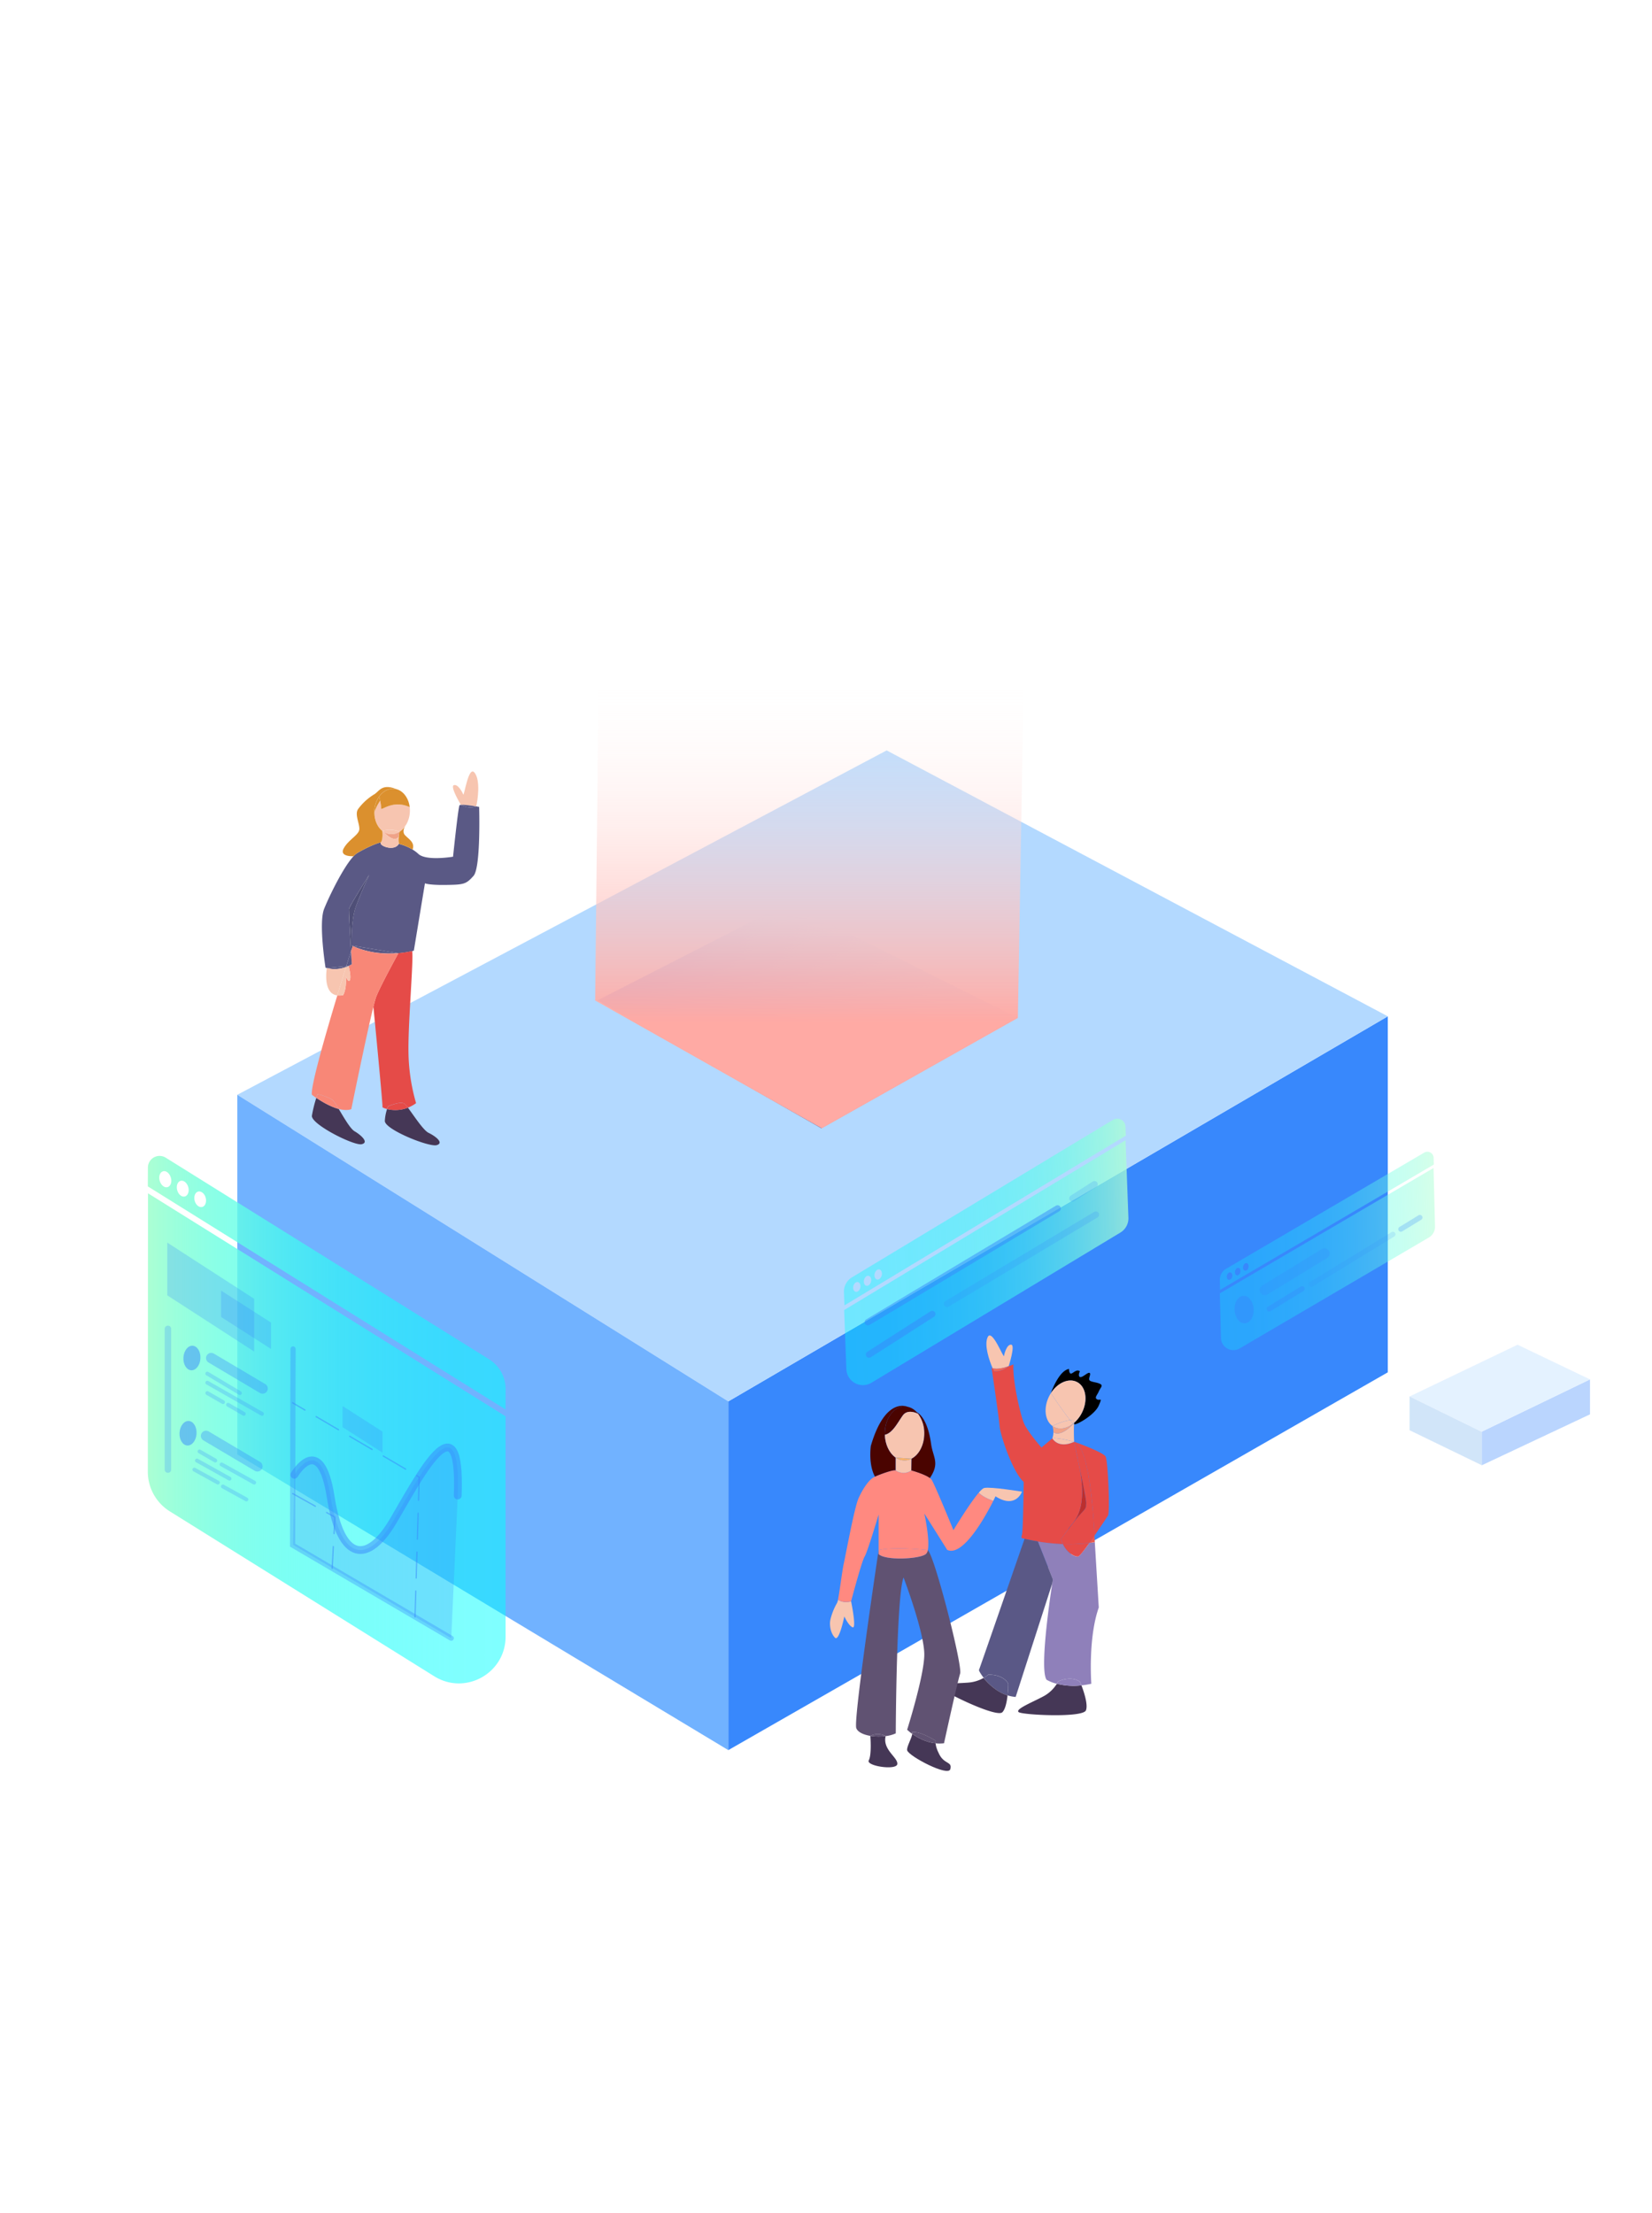 <svg xmlns="http://www.w3.org/2000/svg" xmlns:xlink="http://www.w3.org/1999/xlink" viewBox="0 0 1274 1706"><defs><style>.cls-1{isolation:isolate;}.cls-12,.cls-2,.cls-25{fill:#3888fc;}.cls-3{fill:#b3d9ff;}.cls-4{fill:#71b2ff;}.cls-5{fill:url(#linear-gradient);}.cls-6{fill:url(#linear-gradient-2);}.cls-14,.cls-29,.cls-7{opacity:0.35;}.cls-8{fill:#7bb5ef;}.cls-12,.cls-20,.cls-24,.cls-26,.cls-27,.cls-9{opacity:0.5;}.cls-10{fill:url(#linear-gradient-3);}.cls-11{fill:url(#linear-gradient-4);}.cls-12,.cls-13,.cls-14,.cls-15,.cls-16,.cls-20,.cls-21,.cls-24,.cls-25,.cls-26,.cls-28,.cls-29,.cls-30{mix-blend-mode:multiply;}.cls-13,.cls-14,.cls-15,.cls-16,.cls-20,.cls-21,.cls-24,.cls-26,.cls-27,.cls-28,.cls-29,.cls-30{fill:none;stroke:#3888fc;stroke-linecap:round;stroke-miterlimit:10;}.cls-13,.cls-29{stroke-width:8px;}.cls-13,.cls-16,.cls-25,.cls-28,.cls-30{opacity:0.25;}.cls-14,.cls-15,.cls-16{stroke-width:4px;}.cls-15{opacity:0.15;}.cls-17{opacity:0.75;}.cls-18{fill:url(#linear-gradient-5);}.cls-19{fill:url(#linear-gradient-6);}.cls-20,.cls-21,.cls-28{stroke-width:5px;}.cls-21{opacity:0.2;}.cls-22{fill:url(#linear-gradient-7);}.cls-23{fill:url(#linear-gradient-8);}.cls-24{stroke-width:6px;}.cls-26,.cls-27{stroke-dasharray:20 10;}.cls-30{stroke-width:3px;}.cls-31{fill:#5a5985;}.cls-32{fill:#f7c5b0;}.cls-33{fill:#453756;}.cls-34{fill:#e54b48;}.cls-35{fill:#db902e;}.cls-36{fill:#f88777;}.cls-37{fill:#efa389;}.cls-38{fill:#4f4f77;}.cls-39{fill:#8f80ba;}.cls-40{fill:#ea594e;}.cls-41{fill:#bc2f2f;}.cls-42{fill:#5a5886;}.cls-43{fill:#f56856;}.cls-44{fill:#ff8980;}.cls-45{fill:#605272;}.cls-46{fill:#4a0400;}.cls-47{fill:#f9b26b;}</style><linearGradient id="linear-gradient" x1="634.05" y1="705.21" x2="609.31" y2="864.05" gradientUnits="userSpaceOnUse"><stop offset="0" stop-color="#fff" stop-opacity="0"/><stop offset="0.06" stop-color="#6abeff" stop-opacity="0.02"/><stop offset="0.53" stop-color="#3166ff" stop-opacity="0.84"/><stop offset="0.78" stop-color="#0636a1" stop-opacity="0.99"/><stop offset="0.96" stop-color="#002f94"/></linearGradient><linearGradient id="linear-gradient-2" x1="624.77" y1="461.03" x2="624.77" y2="869.93" gradientUnits="userSpaceOnUse"><stop offset="0.14" stop-color="#fff" stop-opacity="0"/><stop offset="0.8" stop-color="#ffaaa4"/></linearGradient><linearGradient id="linear-gradient-3" x1="876.91" y1="1012.33" x2="1044.12" y2="1012.33" gradientTransform="translate(37.95 -16.94) rotate(-1.44)" gradientUnits="userSpaceOnUse"><stop offset="0" stop-color="aqua" stop-opacity="0.5"/><stop offset="0.15" stop-color="#04fffe" stop-opacity="0.51"/><stop offset="0.3" stop-color="#11fffb" stop-opacity="0.55"/><stop offset="0.46" stop-color="#26fff5" stop-opacity="0.61"/><stop offset="0.62" stop-color="#4fe" stop-opacity="0.7"/><stop offset="0.78" stop-color="#6affe4" stop-opacity="0.81"/><stop offset="0.94" stop-color="#98ffd8" stop-opacity="0.94"/><stop offset="1" stop-color="#abffd3"/></linearGradient><linearGradient id="linear-gradient-4" x1="877.18" y1="982.61" x2="1044.39" y2="982.61" xlink:href="#linear-gradient-3"/><linearGradient id="linear-gradient-5" x1="558.65" y1="1027.97" x2="780.43" y2="1027.97" gradientTransform="translate(52.74 -28.24) rotate(-2.16)" xlink:href="#linear-gradient-3"/><linearGradient id="linear-gradient-6" x1="559" y1="988.55" x2="780.79" y2="988.55" gradientTransform="translate(52.74 -28.24) rotate(-2.16)" xlink:href="#linear-gradient-3"/><linearGradient id="linear-gradient-7" x1="114.01" y1="1108.92" x2="390" y2="1108.92" gradientUnits="userSpaceOnUse"><stop offset="0" stop-color="#abffd3"/><stop offset="0.06" stop-color="#98ffd8" stop-opacity="0.94"/><stop offset="0.22" stop-color="#6affe4" stop-opacity="0.81"/><stop offset="0.38" stop-color="#4fe" stop-opacity="0.7"/><stop offset="0.54" stop-color="#26fff5" stop-opacity="0.61"/><stop offset="0.7" stop-color="#11fffb" stop-opacity="0.55"/><stop offset="0.85" stop-color="#04fffe" stop-opacity="0.51"/><stop offset="1" stop-color="aqua" stop-opacity="0.5"/></linearGradient><linearGradient id="linear-gradient-8" x1="114" y1="988.9" x2="389.93" y2="988.9" xlink:href="#linear-gradient-7"/></defs><title>MongoDB_Isometric_Zoom2</title><g class="cls-1"><g id="bottom_block" data-name="bottom block"><polygon class="cls-2" points="1070.26 783.55 1070.26 1058.01 561.66 1349.28 561.66 1080.42 1070.26 783.55"/><polygon class="cls-3" points="1070.26 783.55 561.66 1080.42 183.01 844.04 683.77 578.54 1070.26 783.55"/><polygon class="cls-4" points="561.66 1080.42 561.66 1349.28 183.01 1121.31 183.01 844.04 561.66 1080.42"/><polygon class="cls-5" points="633.36 869.81 784.6 784.67 607.59 696.17 460.84 771.22 633.36 869.81"/></g><g id="bottom_right_light" data-name="bottom right light"><polygon class="cls-6" points="458.97 771.34 633.73 869.93 784.97 784.79 790.57 461.03 633.73 527.13 462.33 461.03 458.97 771.34"/></g><g id="Extended_blocks" data-name="Extended blocks"><g class="cls-7"><polygon class="cls-2" points="1226.18 1063.47 1226.18 1090.41 1142.66 1129.71 1142.66 1129.61 1142.66 1103.88 1142.66 1103.78 1226.18 1063.47"/><polygon class="cls-3" points="1226.18 1063.47 1142.66 1103.78 1142.66 1103.88 1087.07 1076.63 1170.34 1036.73 1226.18 1063.47"/><polygon class="cls-8" points="1142.66 1103.88 1142.66 1129.61 1087.07 1102.66 1087.07 1076.63 1142.66 1103.88"/></g></g><g id="Code_panels" data-name="Code panels"><g class="cls-9"><path class="cls-10" d="M941.58,1031.57a9.61,9.61,0,0,0,14.47,8l145.87-85.49a9.61,9.61,0,0,0,4.75-8.54l-1.13-45.07L940.71,997.13Z"/><path class="cls-11" d="M1098.37,888.62l-152.9,89.61a9.61,9.61,0,0,0-4.75,8.54l.19,7.68,164.83-96.6-.13-5.21A4.81,4.81,0,0,0,1098.37,888.62ZM950.26,984.33c-.38,1.55-1.59,2.58-2.71,2.31s-1.7-1.76-1.32-3.31,1.59-2.58,2.71-2.31S950.64,982.78,950.26,984.33Zm6.28-3.49c-.39,1.58-1.62,2.63-2.74,2.36s-1.71-1.78-1.32-3.36,1.61-2.63,2.73-2.35S956.93,979.26,956.54,980.84Zm6.27-3.59c-.4,1.6-1.63,2.68-2.76,2.4s-1.72-1.81-1.32-3.41,1.63-2.68,2.76-2.4S963.21,975.64,962.81,977.25Z"/></g><ellipse class="cls-12" cx="959.35" cy="1009.72" rx="7.36" ry="10.61" transform="translate(-57.28 57.7) rotate(-3.35)"/><line class="cls-13" x1="975.45" y1="994.55" x2="1021.41" y2="966.44"/><line class="cls-14" x1="978.81" y1="1009.12" x2="1004.19" y2="993.59"/><line class="cls-15" x1="1011.3" y1="990.07" x2="1074.18" y2="951.61"/><line class="cls-16" x1="1080.32" y1="947.64" x2="1094.98" y2="938.67"/><g class="cls-17"><path class="cls-18" d="M652.71,1055.61a12.76,12.76,0,0,0,19.34,10.44l192-115.81a12.78,12.78,0,0,0,6.16-11.4L868,879.09,651,1010Z"/><path class="cls-19" d="M858.28,863.41,657,984.81a12.76,12.76,0,0,0-6.15,11.41l.38,10.18,217-130.87-.26-6.9A6.38,6.38,0,0,0,858.28,863.41ZM663.44,992.81c-.48,2.07-2.07,3.46-3.55,3.11s-2.29-2.3-1.81-4.36,2.07-3.45,3.55-3.11S663.92,990.75,663.44,992.81Zm8.27-4.72c-.49,2.1-2.1,3.52-3.59,3.17s-2.3-2.33-1.81-4.43,2.1-3.52,3.59-3.17S672.2,986,671.71,988.09Zm8.26-4.87c-.5,2.13-2.12,3.58-3.62,3.23s-2.31-2.37-1.81-4.5,2.12-3.58,3.62-3.23S680.47,981.08,680,983.22Z"/></g><line class="cls-20" x1="669.28" y1="1019.36" x2="815.59" y2="931.7"/><line class="cls-21" x1="730.35" y1="1005.21" x2="845.1" y2="936.45"/><line class="cls-21" x1="827.03" y1="923.93" x2="844.07" y2="913.02"/><line class="cls-20" x1="670.22" y1="1044.26" x2="718.92" y2="1013.09"/><path class="cls-22" d="M131,1165.23l203.85,127.09c24,15,55.05-2.29,55.05-30.55V1092H390L114.13,920,114,1134.66A36,36,0,0,0,131,1165.23Z"/><path class="cls-23" d="M377.22,1048,127.83,892.54a9,9,0,0,0-13.77,7.59L114,914.65l275.87,172,.06-15.58A27,27,0,0,0,377.22,1048ZM129.15,915.25c-2.37.65-5-1.56-6-4.94s.25-6.63,2.62-7.28,5,1.56,6,4.94S131.52,914.6,129.15,915.25Zm13.41,7.18c-2.35.64-5-1.53-5.9-4.84s.26-6.53,2.62-7.18,5,1.53,5.91,4.84S144.92,921.78,142.56,922.43ZM156,930.5c-2.34.64-5-1.48-5.85-4.74s.28-6.43,2.62-7.07,5,1.49,5.85,4.75S158.32,929.86,156,930.5Z"/><ellipse class="cls-12" cx="148" cy="1046.89" rx="9.47" ry="6.57" transform="translate(-905.74 1133.55) rotate(-86.65)"/><ellipse class="cls-12" cx="145" cy="1104.89" rx="9.47" ry="6.57" transform="translate(-966.47 1185.17) rotate(-86.65)"/><polyline class="cls-14" points="348 1263 225.62 1191.25 226 1040"/><path class="cls-24" d="M227,1137s20-34,28,17,29,51,48,19,53-99,50-20"/><path class="cls-25" d="M353,1153c3-79-31-12-50,20s-40,32-48-19-28-17-28-17l-1,54,122,72Z"/><polyline class="cls-26" points="320.06 1246.6 323.29 1138.78 225.62 1081.5"/><polyline class="cls-27" points="225.72 1151.5 258.27 1169.67 256.17 1209.16"/><polygon class="cls-25" points="196 1042 129 998.67 129 958 196 1001.33 196 1042"/><polygon class="cls-25" points="209.02 1040 170.51 1015.34 170.51 995 209.02 1019.66 209.02 1040"/><polygon class="cls-25" points="295.02 1120 264.21 1100.27 264.21 1084 295.02 1103.73 295.02 1120"/><line class="cls-28" x1="129.5" y1="1024.5" x2="129.5" y2="1133"/><line class="cls-29" x1="162.89" y1="1047.02" x2="202.5" y2="1070.5"/><line class="cls-30" x1="159.89" y1="1059.02" x2="185" y2="1074"/><line class="cls-30" x1="159.89" y1="1066.02" x2="202" y2="1090"/><line class="cls-30" x1="159.89" y1="1074.02" x2="172" y2="1081"/><line class="cls-30" x1="175.89" y1="1083.02" x2="188" y2="1090"/><line class="cls-30" x1="153.89" y1="1119.02" x2="166" y2="1126"/><line class="cls-30" x1="170.89" y1="1129.02" x2="196" y2="1143"/><line class="cls-30" x1="151.89" y1="1126.02" x2="177" y2="1140"/><line class="cls-30" x1="149.89" y1="1133.02" x2="168" y2="1143"/><line class="cls-30" x1="171.89" y1="1146.02" x2="190" y2="1156"/><line class="cls-29" x1="158.89" y1="1107.02" x2="198.5" y2="1130.5"/></g><g id="People"><path class="cls-31" d="M284.72,674.43c-.46.74-15.46,24.43-15.63,26.56-.12,1.45.93,20.17,1.62,32.24-.87,2.76-2.13,6.78-3.66,11.66l-15,1.47c-.33-.08-.66-.18-1-.29,0,0-5.48-34.37-1.1-45.33,3.85-9.66,14.85-32.28,22.72-40.63a14.41,14.41,0,0,1,3-2.53c7.77-4.59,15.87-7.85,18.06-8.1-1.94,2.45,10.28,7.36,13.83,1.12A39.58,39.58,0,0,1,318.19,655a26.39,26.39,0,0,1,4.4,3.31c6.06,5.71,26.79,2.18,26.79,2.18s4-38.4,5-39.63a1.69,1.69,0,0,1,1.08-.37c6.85,3.57,11.78,1.19,11.78,1.19l2.27.41s1.43,46.67-4.32,53.16-7.51,6.79-21,7S327.71,681,327.71,681l-8.57,51.95s-.47.14-1.32.34a74.51,74.51,0,0,1-10.59,1.64L272,729.07s0,.1-.1.28l-.77-.35s-.58-19.62,3.33-30.18C278.31,688.46,284.49,675,284.72,674.43Z"/><path class="cls-32" d="M366,595.74c4.73,6,2.35,21.49,1.24,26-3.77-.66-9.38-1.47-11.78-1.19,0,0-8.6-14.16-5.47-15.21s6.53,5.32,7.26,7.12S361.23,589.7,366,595.74Z"/><path class="cls-31" d="M367.2,621.72s-4.93,2.38-11.78-1.19C357.82,620.25,363.43,621.06,367.2,621.72Z"/><path class="cls-33" d="M330.53,873.39c5.2,2.5,12.14,7.75,6.25,9.47s-40.33-12.18-40-18.73a34.78,34.78,0,0,1,1.72-9.08A26.89,26.89,0,0,0,314.58,854C318.94,859.73,326.38,871.39,330.53,873.39Z"/><path class="cls-34" d="M315,810.44a147.7,147.7,0,0,0,5.88,40.07,27.88,27.88,0,0,1-6.31,3.46,18,18,0,0,0-2.61-3c-3-2.3-12.61,1.87-12.61,1.87a23.16,23.16,0,0,0-.84,2.18c-2.35-.57-3.7-1.3-3.55-1.43.47-.39-7-77.48-7-77.48.94-3.77,1.7-6.51,2.18-7.75,3.29-8.43,17.08-33.51,17.08-33.51a74.51,74.51,0,0,0,10.59-1.64C319.14,738.58,314.71,787.36,315,810.44Z"/><path class="cls-34" d="M312,851a18,18,0,0,1,2.61,3,26.89,26.89,0,0,1-16.06,1.08,23.16,23.16,0,0,1,.84-2.18S308.93,848.7,312,851Z"/><path class="cls-35" d="M312.44,644c3.21,3.3,7.63,5.59,5.75,11a39.58,39.58,0,0,0-10.64-4.44,25.22,25.22,0,0,1-.07-5.43,31,31,0,0,1,.57-3.89,15.64,15.64,0,0,0,4.25-4.08C311.35,638.93,310.32,641.86,312.44,644Z"/><path class="cls-31" d="M272,729.07l35.2,5.81c-9.13.77-22.33.35-35.3-5.53C272,729.17,272,729.07,272,729.07Z"/><path class="cls-32" d="M295,640.55l-.15.05h0c-3.71-3-6.1-8.22-6.12-14.18.74-3.33,3.55-7.76,4.45-9.1a25.61,25.61,0,0,1,.73,5.84c-.21,2.58,8.75-7,22.05-.9a23.41,23.41,0,0,1,.07,4.44,21.33,21.33,0,0,1-2.77,9h0a10.29,10.29,0,0,0-.93,1.44h0a15.64,15.64,0,0,1-4.25,4.08h0A19.25,19.25,0,0,0,295,640.55Z"/><path class="cls-35" d="M306.25,608.58c5.13,1.64,8.91,7,9.7,13.69-13.3-6.11-22.26,3.48-22.05.9a25.61,25.61,0,0,0-.73-5.84c-.38-1.78-.75-3.19-.75-3.19h0c2.83-4,7-6.4,11.41-6a10.65,10.65,0,0,1,2.39.47Z"/><path class="cls-36" d="M307.23,734.88S293.44,760,290.15,768.39c-.48,1.24-1.24,4-2.18,7.75-5.45,22-17.05,79-17.05,79-2.86,1-6.24.74-9.69-.17-1.92-3.21-3.53-5.82-4.48-6.67-2.85-2.54-11.86-4.85-11.86-4.85s-.4,1.17-1,3C241.81,845,240.5,844,240.5,844c-1-6.28,10.27-45.62,19.63-76.54a13.88,13.88,0,0,0,4.45-.24s2.94-4.12,2.06-14.63c0,0,2.13,5.83,3.24,2.88s-1.09-10.72-1.09-10.72a19.41,19.41,0,0,0,2.51-1.35s-.26-4.29-.59-10.14c.63-2,1.05-3.33,1.22-3.88C284.9,735.23,298.1,735.65,307.23,734.88Z"/><path class="cls-32" d="M308.05,641.27h0a11.46,11.46,0,0,1-7.07,1.83,11.2,11.2,0,0,1-5.54-2.05l-.45-.51A19.25,19.25,0,0,1,308.05,641.27Z"/><path class="cls-37" d="M308.05,641.28a31,31,0,0,0-.57,3.89c-3.4,4.71-10.08-2-12-4.11a11.2,11.2,0,0,0,5.54,2.05A11.46,11.46,0,0,0,308.05,641.28Z"/><path class="cls-32" d="M307.48,645.17a25.22,25.22,0,0,0,.07,5.43c-3.55,6.24-15.77,1.33-13.83-1.12s1.15-8.67,1.12-8.87c.19.16.4.31.6.45C297.4,643.2,304.08,649.88,307.48,645.17Z"/><path class="cls-35" d="M288.72,626.43c0,6,2.41,11.22,6.12,14.18,0,.2.79,6.46-1.12,8.87-2.19.25-10.29,3.51-18.06,8.1a14.41,14.41,0,0,0-3,2.53s-11.21.67-7.62-6,11.71-10.36,12.07-14.68-3.84-11.63-.9-15.74a43.29,43.29,0,0,1,12.22-11.19c4.09-2.26,5.83-8.86,17.76-3.93a10.65,10.65,0,0,0-2.39-.47c-4.43-.36-8.58,2-11.41,6a20.83,20.83,0,0,0-3.63,10.36C288.74,625.15,288.71,625.79,288.72,626.43Z"/><path class="cls-33" d="M273.41,872.15c5,2.92,11.46,8.72,5.45,10s-39.19-15.44-38.31-22a97.49,97.49,0,0,1,3.38-13.71c4,2.68,10.76,6.81,17.3,8.54C265.07,861.39,270.1,870.2,273.41,872.15Z"/><path class="cls-32" d="M295,640.55l.45.51c-.2-.14-.41-.29-.6-.45h0Z"/><path class="cls-35" d="M292.42,614.14s.37,1.41.75,3.19c-.9,1.34-3.71,5.77-4.45,9.1,0-.64,0-1.28.07-1.93a20.83,20.83,0,0,1,3.63-10.36Z"/><path class="cls-38" d="M284.72,674.43c-.23.53-6.41,14-10.23,24.39-3.91,10.56-3.33,30.18-3.33,30.18l.77.35c-.17.55-.59,1.89-1.22,3.88C270,721.16,269,702.44,269.09,701,269.26,698.86,284.26,675.17,284.72,674.43Z"/><path class="cls-32" d="M268.79,744.72s2.2,7.76,1.09,10.72-3.24-2.88-3.24-2.88c.88,10.51-2.06,14.63-2.06,14.63a13.88,13.88,0,0,1-4.45.24c2.47-8.14,4.79-15.69,6.73-21.91C267.58,745.25,268.23,745,268.79,744.72Z"/><path class="cls-31" d="M270.71,733.23c.33,5.85.59,10.14.59,10.14a19.41,19.41,0,0,1-2.51,1.35l-1.74.17C268.58,740,269.84,736,270.71,733.23Z"/><path class="cls-31" d="M267.05,744.89l1.74-.17c-.56.26-1.21.53-1.93.8C266.93,745.31,267,745.1,267.05,744.89Z"/><path class="cls-31" d="M252.06,746.36l15-1.47c-.06.21-.12.42-.19.63A24.44,24.44,0,0,1,252.06,746.36Z"/><path class="cls-36" d="M256.75,848.31c.95.85,2.56,3.46,4.48,6.67-6.54-1.73-13.34-5.86-17.3-8.54.56-1.81,1-3,1-3S253.9,845.77,256.75,848.31Z"/><path class="cls-32" d="M266.86,745.52c-1.94,6.22-4.26,13.77-6.73,21.91-11.55-1.44-8.08-21.07-8.08-21.07h0A24.44,24.44,0,0,0,266.86,745.52Z"/><path class="cls-34" d="M852.67,1123c1.77,3.53,3.54,42.88,1.77,45.54-.84,1.26-5.47,8.29-10.37,15.38-.77-16.24-4-67.13-15-72.15C833,1113.23,851.1,1119.89,852.67,1123Z"/><path d="M846,1078.82c2.21,1.33,4.42-2.21,1.32,4.87s-17,15.09-19.08,14.39c0-.39,0-.76.07-1.13v0a25,25,0,0,0,6-7.73c4.86-9.58,3.15-20.22-3.82-23.75-6.39-3.24-15,.61-20.1,8.65.19-.53,6.12-17.41,14-18.71,0,0,0,4,1.77,3.54s4-3.54,6.63-1.77c0,0-1.76,3.53,0,4.42s6.19-4,7.52-3.1-1.33,4.43,0,5.75,5.31,1.33,8,2.65.44,2.66-.89,5.75S843.83,1077.5,846,1078.82Z"/><path class="cls-39" d="M844.27,1188.47l3.09,50.85c-8.4,23.87-5.74,58.8-5.74,58.8a69.74,69.74,0,0,1-7.66,1.24c-.62-1.64-1.07-2.68-1.07-2.68s-5.55-5.22-16.92-.36a14.1,14.1,0,0,1-1,1.8,29.9,29.9,0,0,1-7.87-3.09c-5.42-7.75,2.38-61.26,4.4-74.45h0c.28-1.86.45-2.92.45-2.92l-11.6-29.25a157.52,157.52,0,0,0,19.23,2c3.56,7.35,9.52,10,11.83,9.59,1-.18,4.64-4.79,8.69-10.43,1.38-.18,2.75-.39,4.13-.63,0,0,0-.15,0-.44Z"/><path class="cls-40" d="M844.25,1188.47c0,.29,0,.44,0,.44-1.38.24-2.75.45-4.13.63,1.29-1.79,2.62-3.69,3.93-5.58C844.17,1186.18,844.23,1187.75,844.25,1188.47Z"/><path class="cls-34" d="M823.31,1179.75c3.65-4.87,8.32-10.92,10.79-13.39,4.42-4.42,3.1-4.86,3.54-7.07s-4.55-25.09-4.85-26.46l0-.07-4.42-21.22.07,0,.66.24h0c10.94,5,14.2,55.91,15,72.15-1.31,1.89-2.64,3.79-3.93,5.58a121.93,121.93,0,0,1-20.52.84,25.42,25.42,0,0,1-1.44-3.68S820.43,1183.6,823.31,1179.75Z"/><path class="cls-41" d="M832.79,1132.83c.3,1.37,5.28,24.32,4.85,26.46s.88,2.65-3.54,7.07c-2.47,2.47-7.14,8.52-10.79,13.39C825.81,1173.83,839.13,1169,832.79,1132.83Z"/><path class="cls-33" d="M834,1299.36c1.84,4.82,5.22,14.85,3.46,19.25-2.35,5.9-48.66,3.6-51.82,1.41s10.12-7.46,18.79-12.08a27.52,27.52,0,0,0,10.61-9.82A52.76,52.76,0,0,0,834,1299.36Z"/><path class="cls-32" d="M830.52,1065.45c7,3.53,8.68,14.17,3.82,23.75a25,25,0,0,1-6,7.73c.13-1.62-1.16-2.13-3.08-2-5.22-6.53-14.85-20.79-14.85-20.79h0C815.55,1066.06,824.13,1062.21,830.52,1065.45Z"/><path class="cls-34" d="M832.79,1132.83c6.34,36.21-7,41-9.48,46.92-2.88,3.85-5.13,7-5.13,7a25.42,25.42,0,0,0,1.44,3.68,157.52,157.52,0,0,1-19.23-2c-4.62-.76-8.19-1.56-10.26-2.06-1.3-.32-2-.52-2-.52s-.89,0,0-2.65,1.33-40.68,1.33-40.68c-8.85-8-18.13-36.7-18.57-42.89s-6.19-45.09-6.19-45.09a7.17,7.17,0,0,0,.85.34c.38.86.72,1.59,1,2.13,0,0,5.18,1.15,11-3.57,2.33-.8,4-1.56,4-1.56-.89,11.5,5.3,39.35,8.4,46S803.15,1116,803.15,1116l8.4-7.07s4.42,8.4,16.8,2.65l4.42,21.22Z"/><path class="cls-39" d="M832.89,1296.68s.45,1,1.07,2.68a52.76,52.76,0,0,1-19-1.24,14.1,14.1,0,0,0,1-1.8C827.34,1291.46,832.89,1296.68,832.89,1296.68Z"/><path class="cls-34" d="M840.14,1189.54c-4,5.64-7.64,10.25-8.69,10.43-2.31.38-8.27-2.24-11.83-9.59A121.93,121.93,0,0,0,840.14,1189.54Z"/><path class="cls-32" d="M825.27,1094.9c1.92-.1,3.21.41,3.08,2-.25.22-.51.43-.77.63A27.52,27.52,0,0,1,825.27,1094.9Z"/><path class="cls-32" d="M828.35,1096.93v0s-.23.28-.64.73l-.13-.12C827.84,1097.36,828.1,1097.15,828.35,1096.93Z"/><path class="cls-32" d="M828.35,1097c0,.37-.05.74-.07,1.13a1.74,1.74,0,0,1-.57-.4C828.12,1097.23,828.35,1097,828.35,1097Z"/><path class="cls-32" d="M828.28,1098.08c-.31,5.69.07,13.46.07,13.46-13.7-3.54-16.8-2.65-16.8-2.65a13.57,13.57,0,0,0,.8-4.67c5.53,3.52,13.12-4.08,15.36-6.54A1.74,1.74,0,0,0,828.28,1098.08Z"/><path class="cls-37" d="M827.58,1097.56l.13.12c-2.24,2.46-9.83,10.06-15.36,6.54a15.43,15.43,0,0,0-.75-4.86,11,11,0,0,0,1.32.79C817.38,1102.41,822.91,1101.23,827.58,1097.56Z"/><path class="cls-32" d="M825.27,1094.9a27.52,27.52,0,0,0,2.31,2.66c-4.67,3.67-10.2,4.85-14.66,2.59a11,11,0,0,1-1.32-.79h0S820.42,1095.17,825.27,1094.9Z"/><path class="cls-32" d="M828.35,1111.54c-12.38,5.75-16.8-2.65-16.8-2.65S814.65,1108,828.35,1111.54Z"/><path class="cls-32" d="M810.42,1074.11s9.63,14.26,14.85,20.79c-4.85.27-13.67,4.45-13.67,4.45-5.85-4.14-7-14-2.5-22.95A22.35,22.35,0,0,1,810.42,1074.11Z"/><path class="cls-42" d="M800.39,1188.4l11.6,29.25s-.17,1.06-.45,2.92h0l-28.27,87.71a26.94,26.94,0,0,1-6.25-1.22c.53-4.8.54-9,.54-9s-3-7-15.41-7a19.09,19.09,0,0,1-3.52,2.51c-2.52-3.21-3.82-5.76-3.66-6.07.44-.89,35.17-101.17,35.17-101.17C792.2,1186.84,795.77,1187.64,800.39,1188.4Z"/><path class="cls-32" d="M779.82,1036.67c3.35.3-1.86,16.37-1.86,16.37l-.45.37c-3.52,1.21-8.61,2.51-12,1.44-2.55-5.77-6.7-17.76-3.85-23.93,3.28-7.11,12.3,16.46,12.6,14.51S776.46,1036.36,779.82,1036.67Z"/><path class="cls-42" d="M777.55,1298.09s0,4.18-.54,9c-8.33-2.63-14.69-8.78-18.39-13.49a19.09,19.09,0,0,0,3.52-2.51C774.5,1291.09,777.55,1298.09,777.55,1298.09Z"/><path class="cls-33" d="M777,1307.07c-.55,5-1.68,10.66-4,13-4.49,4.49-46.12-15.92-48.16-19.19s12.24-2.85,22-3.67a28.06,28.06,0,0,0,11.7-3.59C762.32,1298.29,768.68,1304.44,777,1307.07Z"/><path class="cls-43" d="M765.54,1054.85c3.36,1.07,8.45-.23,12-1.44-5.79,4.72-11,3.57-11,3.57C766.26,1056.44,765.92,1055.71,765.54,1054.85Z"/><path class="cls-32" d="M640.32,1249c-.8,4.4.4,10.41,3.61,13.62s7.21-16.43,7.21-16.43,3.2,7.21,6.41,8.41-1.2-20-1.2-20-5.37,1.88-10.1-1.26a8.68,8.68,0,0,1-.72,2.46A47.66,47.66,0,0,0,640.32,1249Z"/><path class="cls-44" d="M650.74,1205.31c-1.33,6-3.2,21.76-4.49,28,4.73,3.14,10.1,1.26,10.1,1.26s8.21-31,10.41-34.45,10.82-32.45,10.82-32.45v27.43c12.42-3,37.91,0,37.91,0,1.75-8.26-2.65-28.24-2.65-28.24l17.63,28.05c12.38,5.69,30.08-26.92,35.56-37.82-.22-.07-7.37-2.32-11.22-6.26-7.26,8.48-19.54,28.86-19.54,28.86s-14.42-35.26-16.82-38.87a5.93,5.93,0,0,0-1.33-1.32c-4.11-3.11-14.3-5.89-14.3-5.89a10.29,10.29,0,0,1-12,0c-1.51-.75-11.54,2.75-16,4.84l-.78.37c-4,2-8.81,9.21-12,16.43S652.34,1198.09,650.74,1205.31Z"/><path class="cls-45" d="M677.58,1195.08S658,1325.5,660.35,1332.31c1.08,3.07,5.5,5.08,10.86,6h0a12.46,12.46,0,0,1,11.82.17h0a26.48,26.48,0,0,0,7.77-2.12s.4-105.37,6-120.2c0,0,16.43,43.27,16,60.1s-13.22,57.29-13.22,57.29a34,34,0,0,0,3.85,3.18,1.4,1.4,0,0,0-.34-1.13c5.92-1.55,18.59,6.56,18.59,6.56a4.65,4.65,0,0,0-.19,1.87,29.18,29.18,0,0,0,6.53-.06s10.42-47.68,12.42-53.69-19.93-91.76-25-95.16a5.28,5.28,0,0,1-1.45,3c-4.81,4-31.65,5.21-36.46,0Z"/><path class="cls-33" d="M670,1357.15c-2.41,4.41,21.63,8,22,2.8s-11.53-11-9-21.51a41.74,41.74,0,0,1-11.82-.17C671.24,1338.59,672.34,1352.79,670,1357.15Z"/><path class="cls-45" d="M671.21,1338.27h0a41.74,41.74,0,0,0,11.82.17h0A12.46,12.46,0,0,0,671.21,1338.27Z"/><path class="cls-46" d="M671.57,1114.76s-2.06,14.08,3.18,23.67c4.51-2.09,14.54-5.59,16-4.84v-9.81c-4.77-3.27-8.11-9.87-8.39-17.58,0-.35,0-.7,0-1,0-11.51,6.81-20.84,15.22-20.84a10.73,10.73,0,0,1,2.2.22v0S682.79,1076.3,671.57,1114.76Z"/><path class="cls-44" d="M677.58,1195.08v3c4.81,5.21,31.65,4,36.46,0a5.28,5.28,0,0,0,1.45-3S690,1192.06,677.58,1195.08Z"/><path class="cls-46" d="M706.9,1088.63a13.4,13.4,0,0,0-7.09-4.1,10.73,10.73,0,0,0-2.2-.22c-8.41,0-15.22,9.33-15.22,20.84,0,.35,0,.7,0,1,6-1.35,9.79-9.27,13.8-14.88,3.72-5.21,10.91-1.77,11.9-1.26C707.72,1089.56,707.32,1089.08,706.9,1088.63Z"/><path class="cls-32" d="M682.41,1106.2c.28,7.71,3.62,14.31,8.39,17.58h0l12.2.85c5.75-3,9.84-10.57,9.84-19.48a25,25,0,0,0-4.73-15.09c-1-.51-8.18-4-11.9,1.26C692.2,1096.93,688.44,1104.85,682.41,1106.2Z"/><path class="cls-32" d="M690.8,1123.78v9.81a10.29,10.29,0,0,0,12,0l.18-9a11.49,11.49,0,0,1-5.39,1.35A11.93,11.93,0,0,1,690.8,1123.78Z"/><path class="cls-47" d="M690.8,1123.78h0a11.93,11.93,0,0,0,6.81,2.2,11.49,11.49,0,0,0,5.39-1.35Z"/><path class="cls-33" d="M703.47,1336.69c-.09,3.09-4.67,10.46-3.85,12.85,1.57,4.62,31.65,20.43,33.25,14.42s-4.41-3.61-8.41-11.22c-2.25-4.27-2.84-7.09-2.93-8.75C713.76,1343.19,707.32,1339.47,703.47,1336.69Z"/><path class="cls-46" d="M708.11,1090.06a25,25,0,0,1,4.73,15.09c0,8.91-4.09,16.51-9.84,19.48l-.18,9s10.19,2.78,14.3,5.89c7.88-11.73,2.36-15.88.93-26.32-2.69-19.52-9.7-23.83-11.15-24.53C707.32,1089.08,707.72,1089.56,708.11,1090.06Z"/><path class="cls-45" d="M703.13,1335.56a1.4,1.4,0,0,1,.34,1.13c3.85,2.78,10.29,6.5,18.06,7.3a4.65,4.65,0,0,1,.19-1.87S709.05,1334,703.13,1335.56Z"/><path class="cls-32" d="M758.91,1147.21c-.92.24-2.37,1.58-4.1,3.6,3.85,3.94,11,6.19,11.22,6.26,1.09-2.14,1.69-3.45,1.69-3.45,15.63,10,20.44-3.6,20.44-3.6S763.72,1146,758.91,1147.21Z"/></g></g></svg>